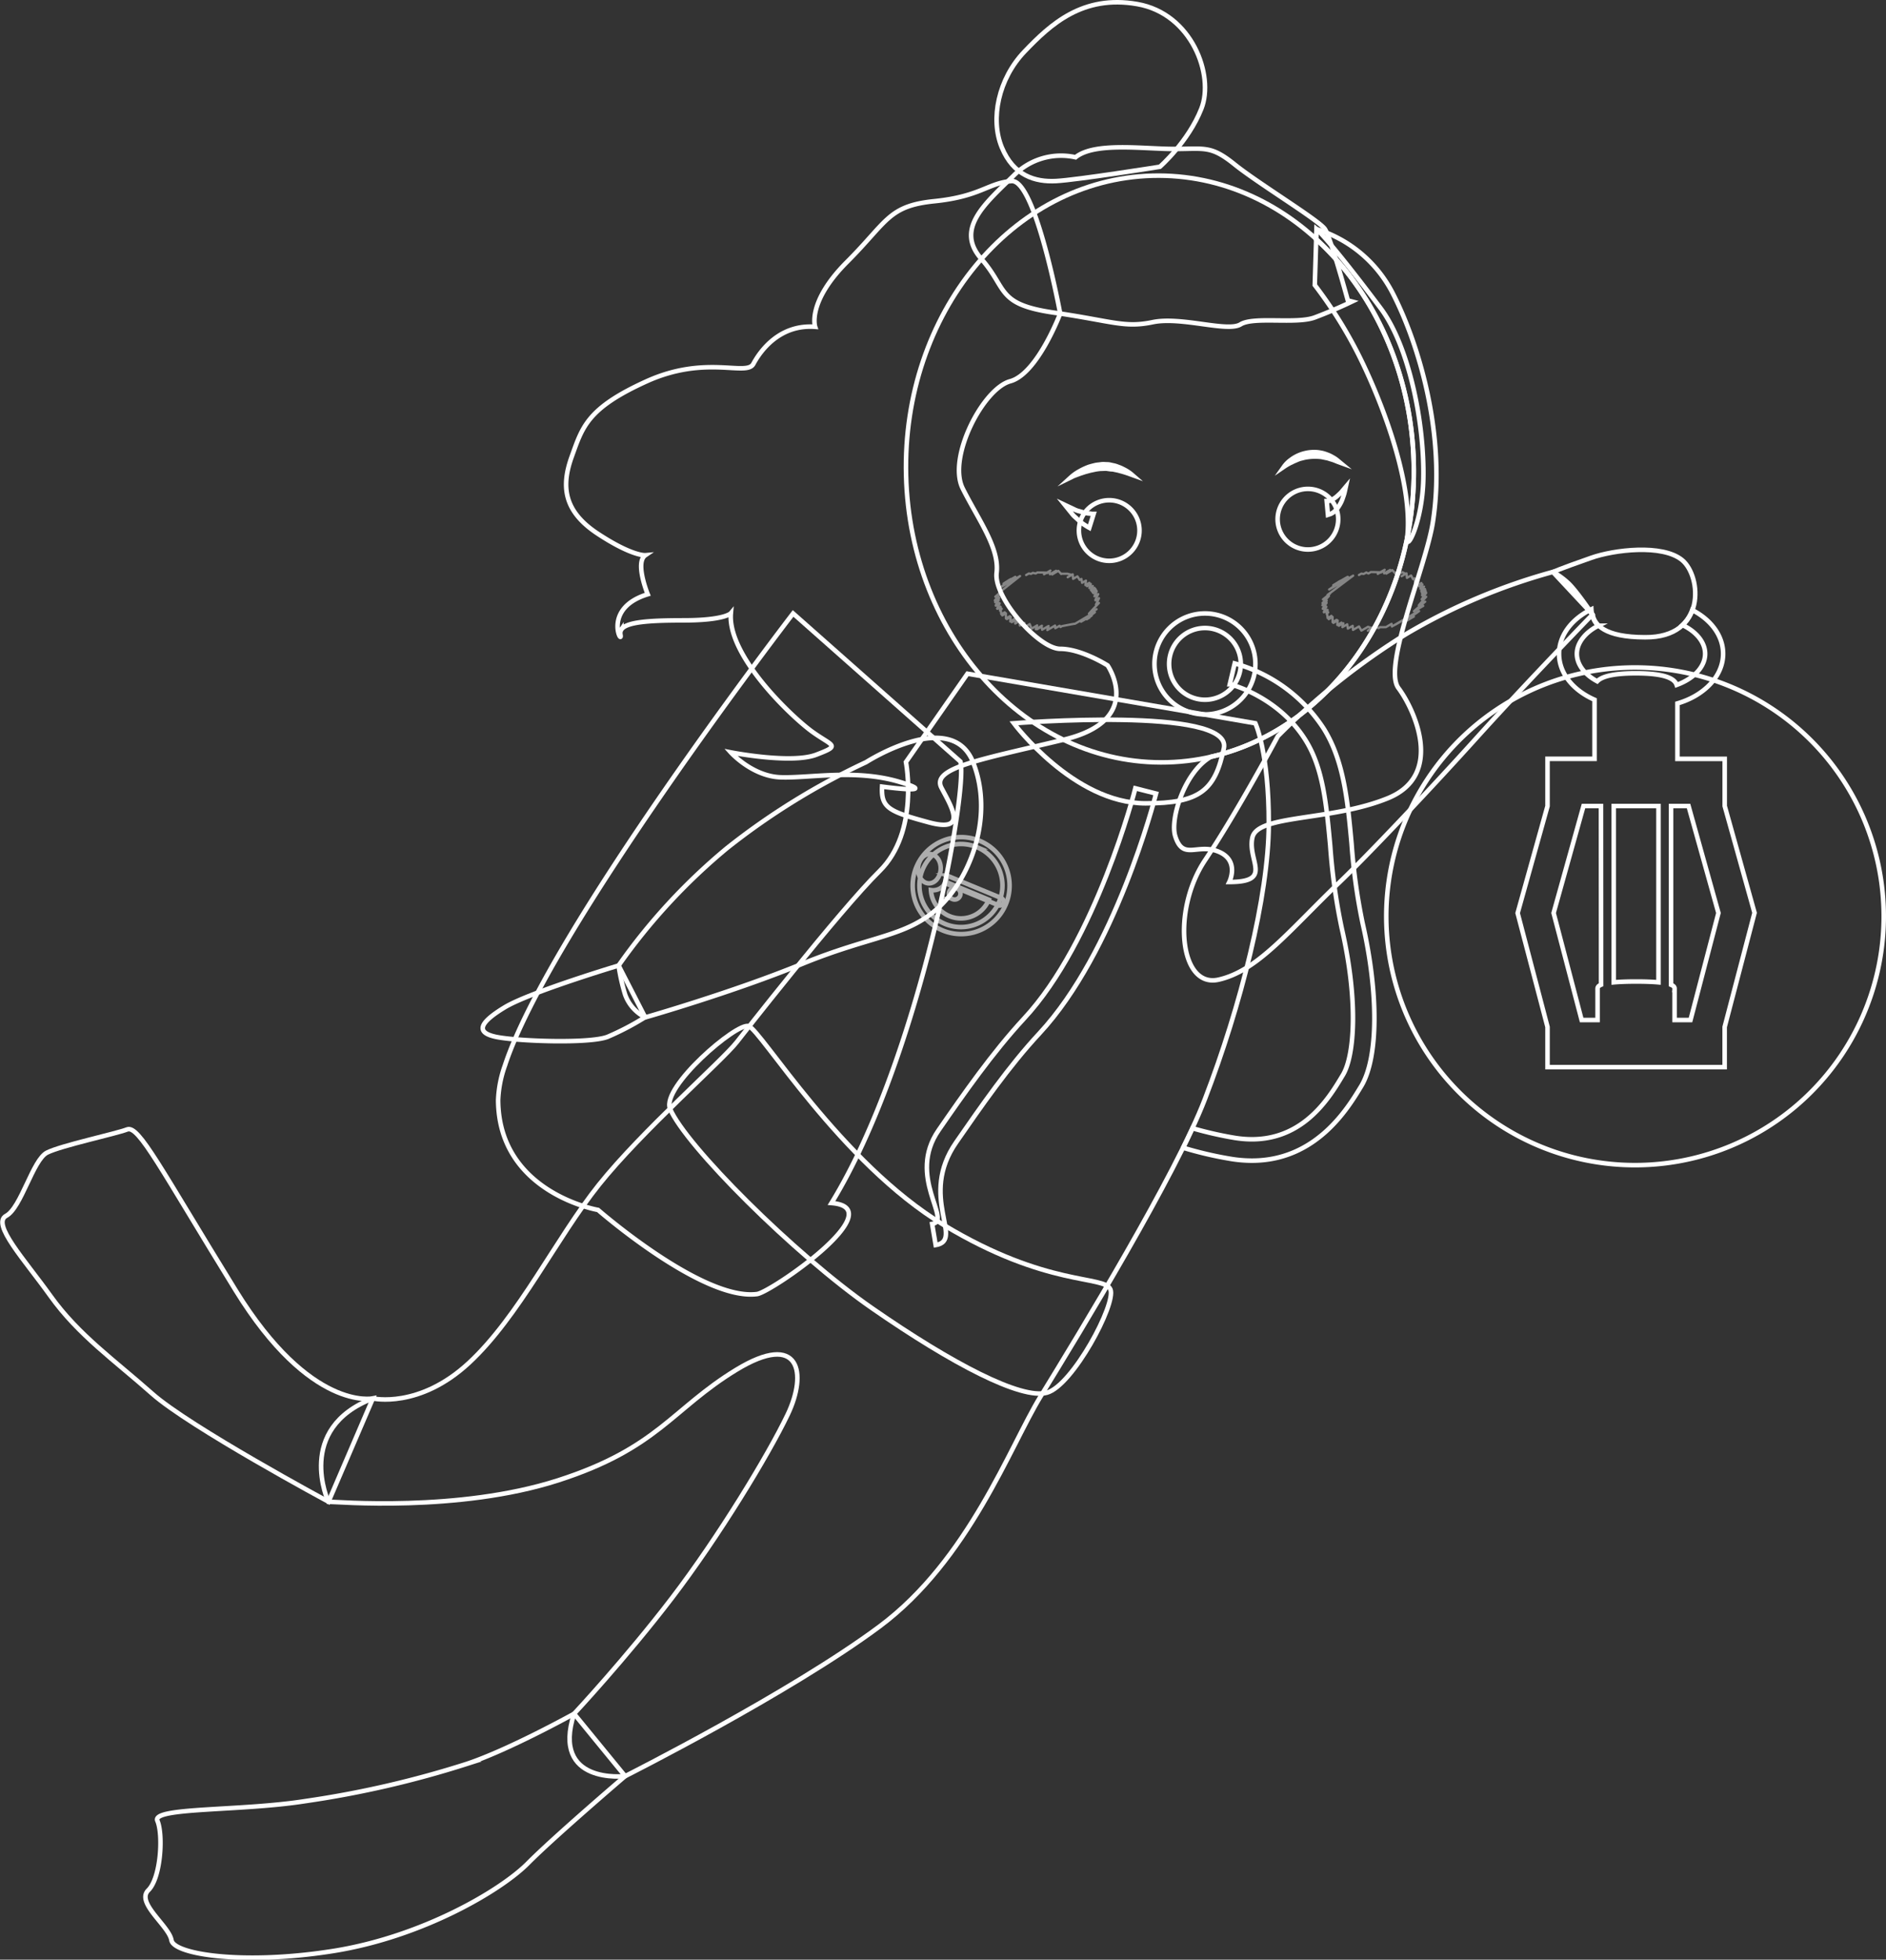 <svg xmlns="http://www.w3.org/2000/svg" viewBox="0 0 415.22 431.25"><rect x="0" y="0" width="415.22" height="431.25" fill="#333333" stroke="none"/><defs><style>.cls-1,.cls-3{fill:none;stroke:#fff;}.cls-1{stroke-miterlimit:10;}.cls-2{opacity:0.4;}.cls-3{stroke-linecap:round;stroke-linejoin:round;stroke-width:0.5px;}.cls-4{opacity:0.6;}</style></defs><title>wu-line</title><g id="圖層_2" data-name="圖層 2"><g id="wu-line"><path class="cls-1" d="M183.06,264.75h0c19.52-31.8,30.09-90.93,28.38-97.16L174.61,135s-53.76,69.86-63.45,99.5h0a25.35,25.35,0,0,0-1.49,7.6c.12,20.42,22,24.17,22,24.17s23,20.07,35,18.51C169.85,284.33,196.64,265.83,183.06,264.75Z"/><path class="cls-1" d="M126.39,377.14s-14.11,7.84-23.52,11a219.87,219.87,0,0,1-35.68,8.23c-14.21,2.24-33.84,1.32-32.54,4.32s.79,12.54-2,15.29,4.58,7.85,5.1,11,16.07,5.49,35.68,2.36S110.32,416,116.2,410.07s21.43-19.2,21.43-19.2Z"/><path class="cls-1" d="M82.09,307.75S68.37,310.69,51.9,284,30.54,247.57,28,248.55s-14.51,3.53-17.64,5.1-5.69,12.15-9,13.91,4.06,9.68,9.77,17.67c6.15,8.59,14.14,14.17,22.38,21.48s38.81,23.77,38.81,23.77Z"/><path class="cls-1" d="M341.89,125.89s1-.53,8.43-3.13c5-1.77,15.66-3.07,20,.48s5.39,17.11-8.13,17c-9.05,0-11.14-2.81-11.56-5Z"/><path class="cls-1" d="M136.19,212.48s-19.6,5.88-25.09,9.21-6.47,5.49-2,6.47,20.78,1.57,24.7,0a59.62,59.62,0,0,0,8.23-4.31Z"/><path class="cls-1" d="M162.19,229.36s22.64-29,31.45-37.66,5.81-24,5.81-24L213,148.26l63.38,10.91s3,6.44,2.95,22.23-6.17,40-14.06,60.48c-6.45,16.76-27.58,51.44-36.2,65.47-6.66,10.86-15.76,35.95-35.44,50.59s-56,32.93-56,32.93-16.34,1.95-11.24-13.73c0,0,11.37-12.16,21.56-25.49s21.17-31.36,25.48-40.38,2.75-18.42-11.37-9.8-17.24,17.25-39.2,24.31-49,4.7-50.57,4.7c0,0-7.45-16.07,9.8-22.73,0,0,10.19,2.35,21.17-7.84s19.21-27.45,28.62-39.21S159,233.43,162.19,229.36Z"/><path class="cls-1" d="M190.68,167.73a154.22,154.22,0,0,0-30.58,18.88,131.8,131.8,0,0,0-23.91,25.87,43.15,43.15,0,0,0,1.44,6.41,9,9,0,0,0,4.44,5s19.21-5.49,34.5-11.76,22.74-5.9,29.79-12.16,12.64-20.1,7.88-32.2S190.68,167.73,190.68,167.73Z"/><path class="cls-1" d="M281.34,162a153.67,153.67,0,0,1,28.11-22.39,131.64,131.64,0,0,1,32.44-13.75,17.45,17.45,0,0,1,3.17,2.27c1.89,1.64,5.54,7.11,5.54,7.11s-14.39,14.82-25.47,27.09-24.3,26.15-30.09,31.7c-11.46,11-18.13,19.6-26.75,21.56s-10.33-15.29-3-26.27S281.34,162,281.34,162Z"/><path class="cls-1" d="M414.72,201.65A54.76,54.76,0,1,1,360,146.89,54.76,54.76,0,0,1,414.72,201.65Z"/><path class="cls-1" d="M379.71,177.38V167H369.3V154.8c5.88-1.71,10.06-6,10.06-10.92,0-4-2.69-7.51-6.8-9.63a8.49,8.49,0,0,1-2.16,3.3c3,1.42,5,3.75,5,6.33,0,2.91-2.57,5.51-6.27,6.85-.38-1.17-2-2.56-9-2.56-5.41,0-7.6.84-8.49,1.76-2.71-1.44-4.48-3.64-4.48-6.05s1.87-4.74,4.72-6.18a4.42,4.42,0,0,1-1.34-2.43,6,6,0,0,1-.19-1.18c-4.28,2.1-7.11,5.7-7.11,9.79,0,4.31,3.14,8.07,7.81,10.11v13H340.7v10.41l-6.58,23.54L340.7,226v8.84h39V226l6.58-25.12Zm-27.22,39.33c-.76.32-.77.67-.77.9a.93.93,0,0,0,0,.23v6.63h-3.51l-6.17-23.55,6.58-23.54h3.85Zm12.64-.53c-1.19-.11-2.79-.18-4.92-.18s-3.74.07-4.93.18v-38.8h9.85Zm7.05,8.29h-3.51v-6.63a.93.93,0,0,0,0-.23c0-.23,0-.58-.77-.89V177.38h3.85l6.58,23.54Z"/><path class="cls-1" d="M206,274l-.78-4.64c4.52-.76-5.66-10.42,1.44-20.66,5.53-8,11.81-17,18.77-24.53,15.87-17,24.45-50.35,24.53-50.69l4.56,1.16c-.36,1.41-9,34.82-25.65,52.74-6.73,7.22-12.9,16.13-18.35,24C202.15,263.41,212.44,272.92,206,274Z"/><path class="cls-1" d="M164.81,225.81c2.66.8,20.25,30.07,43,43.79s35.33,11,36.66,14.15-8.34,21.21-14,22.74S209.71,300.17,192,287.9C174.84,276,150.86,252,147.52,244,145.56,239.25,162.15,225,164.81,225.81Z"/><path class="cls-1" d="M223.2,159.17s13.14,17.62,29,17.62c12,0,15.31-2.84,17.25-12.14S223.2,159.17,223.2,159.17Z"/><path class="cls-1" d="M311.24,101.76c.92,35.63-23.36,65.16-54.22,66s-56.63-27.46-57.54-63.09,23.36-65.17,54.22-66S310.33,66.12,311.24,101.76Z"/><path class="cls-1" d="M239.82,116.15l-.27-.15c-.15-.08-.44-.27-.76-.48a8.93,8.93,0,0,1-1-.73l-1-.92a5.67,5.67,0,0,1-.93-1c-.27-.33-.52-.63-.73-.9l-.69-.85,1,.47,1,.47a4.8,4.8,0,0,0,1.17.44l1.17.34a7.51,7.51,0,0,0,1,.17c.28,0,.48.07.69.08l.31,0Z"/><path class="cls-1" d="M292.08,110.26h.07s0,0,0,0,0,0,.09,0a.53.53,0,0,0,.24,0,2.51,2.51,0,0,0,.74-.27,6.51,6.51,0,0,0,.88-.57c.3-.23.57-.5.84-.75a6.56,6.56,0,0,0,.69-.75l.66-.78-.22,1a7.81,7.81,0,0,1-.28,1c-.13.37-.26.79-.44,1.19a8.61,8.61,0,0,1-.66,1.18,4.52,4.52,0,0,1-.86,1,2,2,0,0,1-.47.36,1.82,1.82,0,0,1-.5.26l-.5.16Z"/><path class="cls-1" d="M250.87,116.74a6.67,6.67,0,1,1-6.67-6.66A6.67,6.67,0,0,1,250.87,116.74Z"/><path class="cls-1" d="M294.62,114.26a6.67,6.67,0,1,1-6.67-6.67A6.67,6.67,0,0,1,294.62,114.26Z"/><path class="cls-1" d="M235.75,105.06a9.58,9.58,0,0,1,1.85-1.32,13.48,13.48,0,0,1,2.14-1c.41-.13.85-.24,1.29-.35s.92-.13,1.39-.2.92,0,1.37,0,.93.16,1.37.24.82.25,1.19.38.71.3,1,.45a8.73,8.73,0,0,1,1.9,1.25l-.58-.21c-.37-.14-.9-.31-1.53-.5l-1-.27-1.15-.24c-.39,0-.79-.07-1.2-.13s-.93,0-1.3,0-.85.08-1.27.14l-1.22.26-1.14.31-1,.33c-.63.23-1.15.42-1.52.57Z"/><path class="cls-1" d="M282.69,102.7a6.35,6.35,0,0,1,1.52-1.51,8.22,8.22,0,0,1,1.94-1.09,7.88,7.88,0,0,1,1.22-.38,8,8,0,0,1,1.3-.2,8.31,8.31,0,0,1,1.32,0,9.87,9.87,0,0,1,1.25.21,10.49,10.49,0,0,1,1.12.38,5.59,5.59,0,0,1,.95.46,6.48,6.48,0,0,1,1.28.87l.45.37-.55-.2-.61-.25a8.28,8.28,0,0,0-.8-.27c-.3-.08-.6-.21-.95-.28s-.7-.15-1.06-.22-.76-.09-1.15-.11a11.71,11.71,0,0,0-2.36.16c-.38.06-.75.17-1.12.26s-.71.23-1,.36-.63.26-.9.4A12.45,12.45,0,0,0,282.69,102.7Z"/><path class="cls-1" d="M276.39,146.09A11.11,11.11,0,1,1,265.28,135,11.1,11.1,0,0,1,276.39,146.09Z"/><path class="cls-1" d="M273.17,146.09a7.89,7.89,0,1,1-7.89-7.88A7.89,7.89,0,0,1,273.17,146.09Z"/><path class="cls-1" d="M289.46,62.73a97.31,97.31,0,0,1,9,14.11c4.32,8.23,12.79,28.15,11.36,41.4-.39,3.62,3.32-3.12,3.54-12.78.28-12.23-3.12-29.27-9.41-37.64-11.26-15-14.11-17.43-14.11-17.43Z"/><path class="cls-1" d="M306.57,64.43a28.22,28.22,0,0,0-16.72-14s-.05.78-.13,2.19c12.67,11.52,21,29.18,21.52,49.18.82,31.85-18.49,58.8-44.64,64.74-5.76,3.26-9,13.56-7.89,17.37,1.7,5.63,4.87,1.56,9.58,3.52s2.35,6.67,2.35,6.67c9.8,0,3.92-4.71,5.09-9.8s17.25-3.53,29.8-8.63,5.88-19.54,2.35-24.25,6.05-26.7,7.58-36.51C318.41,96,312.45,75.8,306.57,64.43Z"/><path class="cls-1" d="M233.41,69s-5,13.26-11,14.9-13.85,16.81-10.46,23.6,8.13,13.07,7.46,18.56,9.3,16.73,14,16.73,10.44,3.65,10.44,3.65,8.29,12-9.58,16.32-29.36,6.16-27,10.61,5.75,9.93-2.88,7.58-10.45-3.14-10.19-7.84c0,0,13.48,1.83,3.81-1.05s-19.86-.78-26.13-1-11-5.49-11-5.49,13.33,2.61,18.82.52,3.65-1.83-.79-5-18.82-16.73-18-26.14c0,0-1.31,1.57-10.46,1.57-7.62,0-12.52.36-13.64,2a1.45,1.45,0,0,0-.21,1.14c.53,2.62-4.18-5.75,6-8.88,0,0-2.87-7-.52-8.59,0,0-2.87.26-10.45-4.72s-8.11-10.48-5.75-17,3.39-10.62,16.46-16.55,22-1,23.52-3.84,5.75-8.75,13.6-8.16c0,0-1.83-5.43,7.05-14.31s9-12.29,19.19-13.33,11.76-4,17-4.43S233.41,69,233.41,69Z"/><path class="cls-1" d="M236.79,34.61a14.62,14.62,0,0,0-13.59,4c-6.27,6.16-13,11.72-7.16,18.35s3.24,10,16.05,11.85,15.42,3.4,21.69,2.09,16.47,2.27,19.34.48,12.29,0,16.34-1.52,7.44-3.14,7.44-3.14S293,52.32,291.68,50.39s-14.64-10-19.87-14.21-6.54-3.4-13.33-3.4S241,31.21,236.79,34.61Z"/><path class="cls-1" d="M255.36,36.7s6.26-5.48,9.14-12.8S262.41,3,250.38.9,231.3,5.34,225.55,11.35s-7.57,14.84-5,21.07,7.32,7.68,12,7.42S255.36,36.7,255.36,36.7Z"/><g class="cls-2"><path class="cls-3" d="M225.91,126.55l.59-.34.5.08s.39-.22.39-.22l.62.14s.41-.24.41-.23,2,0,2,.06.83-.49.83-.48-1.4.82-1.4.82.93-.54.93-.54a2.88,2.88,0,0,1-.22.27l.51-.29.08.56s1.35-.79,1.36-.78l-.86.82s1.33-.81,1.35-.79.63.67.63.69.11-.07.11-.07,1.24,0,1.24,0,0,0,0,0l.9.23s.07-.05.07,0l-.89.55s1.11-.65,1.11-.64.08,1,.09,1,.94-.56.95-.55.49.77.49.78a3,3,0,0,0,.39-.22s.13.84.14.86l.85-.49s-.12,1-.11,1,.86-.52.87-.51-.53.74-.52.75l.84-.49s-.33.88-.33.88l.75-.44s-.43.86-.42.87l.81-.47-.62.72s.83-.47.83-.47l-.61.75.77-.45s-.64.62-.63.63.74-.43.74-.43-.51,1.11-.5,1.12.84-.49.84-.49-.62,1.23-.62,1.23.09-.06.09,0l-.1.14.8-.46s-.69,1.4-.68,1.42.66-.37.66-.37-2.22,2.32-2.2,2.36,1.65-1,1.68-1-1.08.65-1.08.66.17-.1.17-.1"/><path class="cls-3" d="M222,127.74l.58-.33s-1.66,1-1.65,1.05,2.6-1.56,2.62-1.52-3.47,2.42-3.47,2.42l4.49-2.59s-4.59,3.64-4.59,3.64.49-.31.5-.29-1.35,1.19-1.35,1.19,1.07-.63,1.08-.63-1.2,1.44-1.2,1.45,1-.59,1-.58-.92.95-.92.95.8-.48.81-.47l-.81.5.8-.47s-.69,1.15-.67,1.17l.84-.49s-.84.54-.83.55l.85-.49s-.56,1.11-.55,1.13.72-.42.72-.42-.69.47-.68.48l.73-.42s-.16.62-.15.62l.39-.22-.38.42a1,1,0,0,0,.18-.1s.09.88.1.89l.76-.44-.53.69.79-.46,0,1.14s.85-.51.86-.5l-.66.64.86-.49s-.13,1-.12,1,.93-.54.93-.54l-.58.7,1-.55s-.25.84-.24.85.95-.55.95-.55.06,1,.07,1,1-.59,1-.59.05.9.06.91l1.11-.65.41,1,1.23-.71s-.31.84-.3.85,1.34-.79,1.35-.78-1.07.77-1.07.78,1-.61,1-.61.11.71.11.72,1.41-.85,1.43-.82-.3.88-.29.89,1.7-1,1.71-1l.05.59.13-.07.57-.32a2.2,2.2,0,0,1,.26-.15l.19.28s.35-.22.36-.21,2.78-.56,2.81-.51,4.35-2.62,4.4-2.54-3.05,2.09-3.05,2.09l2.35-1.35s-1.11.81-1.1.82.55-.35.57-.32"/></g><g class="cls-2"><path class="cls-3" d="M299.18,126.54l.55-.31.48.08a4.13,4.13,0,0,0,.58-.33l.48.23s.57-.34.58-.33,2,.05,2,.06l1-.55s-1.52.9-1.52.9,1.05-.61,1.05-.61L304,126l.63-.36.1.55s1.31-.77,1.32-.76l-.84.8s1.3-.78,1.32-.76.62.67.63.69.15-.09.15-.09l.37.46s1.06-.64,1.07-.62l.68.36,0,0-.85.53s1.06-.63,1.07-.62.1,1,.1,1,.91-.55.92-.53l.43.81a2.43,2.43,0,0,0,.35-.2s.05.89.06.91l.8-.47s-.2,1-.19,1.07.81-.48.81-.47-.53.74-.52.75l.75-.44s-.45.95-.45.95l.8-.47s-.61,1-.6,1l.81-.47-.69.76s.79-.45.79-.45l-.71.81s.81-.47.81-.47-.85.74-.84.75.91-.53.91-.53-1,1.39-1,1.4,1-.56,1-.56-1.53,1.75-1.53,1.75.65-.39.66-.38l-.76.52s1.41-.81,1.41-.81-2.5,2.07-2.48,2.11,2.06-1.19,2.06-1.19"/><path class="cls-3" d="M294.65,128.08l.52-.29s-1.66,1-1.65,1,3.18-1.89,3.21-1.85l-4.11,2.79,5.29-3.05s-5.64,4.24-5.64,4.24.54-.34.55-.31-1.56,1.3-1.56,1.3,1.31-.77,1.32-.76-1.42,1.57-1.42,1.57.92-.55.93-.54-.95,1-.95,1,.91-.55.92-.53-.93.54-.92.55.91-.54.92-.53-.86,1.25-.85,1.27l.78-.45s-.77.5-.76.5l.77-.44s-.56,1.11-.55,1.13l.81-.47s-.8.53-.79.54l.82-.47s-.24.66-.23.67l.36-.21-.33.39s.09,0,.09,0,.1.88.11.89l.84-.49-.59.73.84-.49v1.16s.88-.53.89-.52l-.71.67.94-.54s-.09.95-.08,1,.92-.53.92-.53l-.58.7,1-.55s-.23.84-.22.85,1.07-.62,1.07-.62l.13.95s1.07-.62,1.07-.62.06.89.07.9,1.31-.77,1.32-.76l.52.92,1.46-.84s.75.24.75.25.13-.1.14-.08l-.92.69s1.42-.82,1.42-.82.93.23.94.24.35-.25.37-.21,1.24,0,1.25,0,1.23-.73,1.24-.72.07.57.07.58,5.2-3,5.21-3-4.5,2.56-4.48,2.6,5.22-3.09,5.25-3-3.26,2.22-3.24,2.26a11.75,11.75,0,0,0,1.46-.84s-.89.66-.88.68,1.49-.91,1.51-.87"/></g><path class="cls-1" d="M300,203.21a131.19,131.19,0,0,1-2.44-17.54c-.86-9.34-1.68-18.17-6.09-25.26A34.22,34.22,0,0,0,271.83,146l-1.08,4.58c.11,0,10.67,2.64,16.71,12.36,3.82,6.14,4.55,14,5.4,23.2a134,134,0,0,0,2.54,18.16c3.73,16.25,2.75,28.11.27,32.24l-.11.18c-3.14,5.25-9.7,16.17-24.12,13.62a82.21,82.21,0,0,1-8.9-2.05c-.64,1.38-1.32,2.81-2.06,4.29a82.09,82.09,0,0,0,10.14,2.39,28.85,28.85,0,0,0,5,.45c14.21,0,21.17-11.61,24-16.28l.11-.18C303.43,232.72,303.54,218.7,300,203.21Z"/><g class="cls-4"><path class="cls-1" d="M207.54,204.76A10.67,10.67,0,1,1,221.45,199,10.67,10.67,0,0,1,207.54,204.76Zm7.58-18.3A9.14,9.14,0,1,0,220,198.39,9.14,9.14,0,0,0,215.12,186.46Z"/><path class="cls-1" d="M220.46,197.64l-5.53-2.29-6.48-2.68a3.12,3.12,0,0,1-.23,1.33,2.16,2.16,0,0,1-.17.34l1,.42,8.75,3.62,2,.83a.85.85,0,0,0,1.1-.46A.86.86,0,0,0,220.46,197.64Z"/><path class="cls-1" d="M208.21,194.07a3,3,0,0,1-3.26,1.81A6.63,6.63,0,0,0,217.7,198Zm1.49,3.79a1.28,1.28,0,1,1,1.66-.7A1.27,1.27,0,0,1,209.7,197.86Z"/><path class="cls-1" d="M207.1,191.31c-.1,1.78-1.3,3.16-2.67,3.09s-2.41-1.58-2.31-3.36,1.29-3.17,2.67-3.09S207.2,189.53,207.1,191.31Z"/></g></g></g></svg>